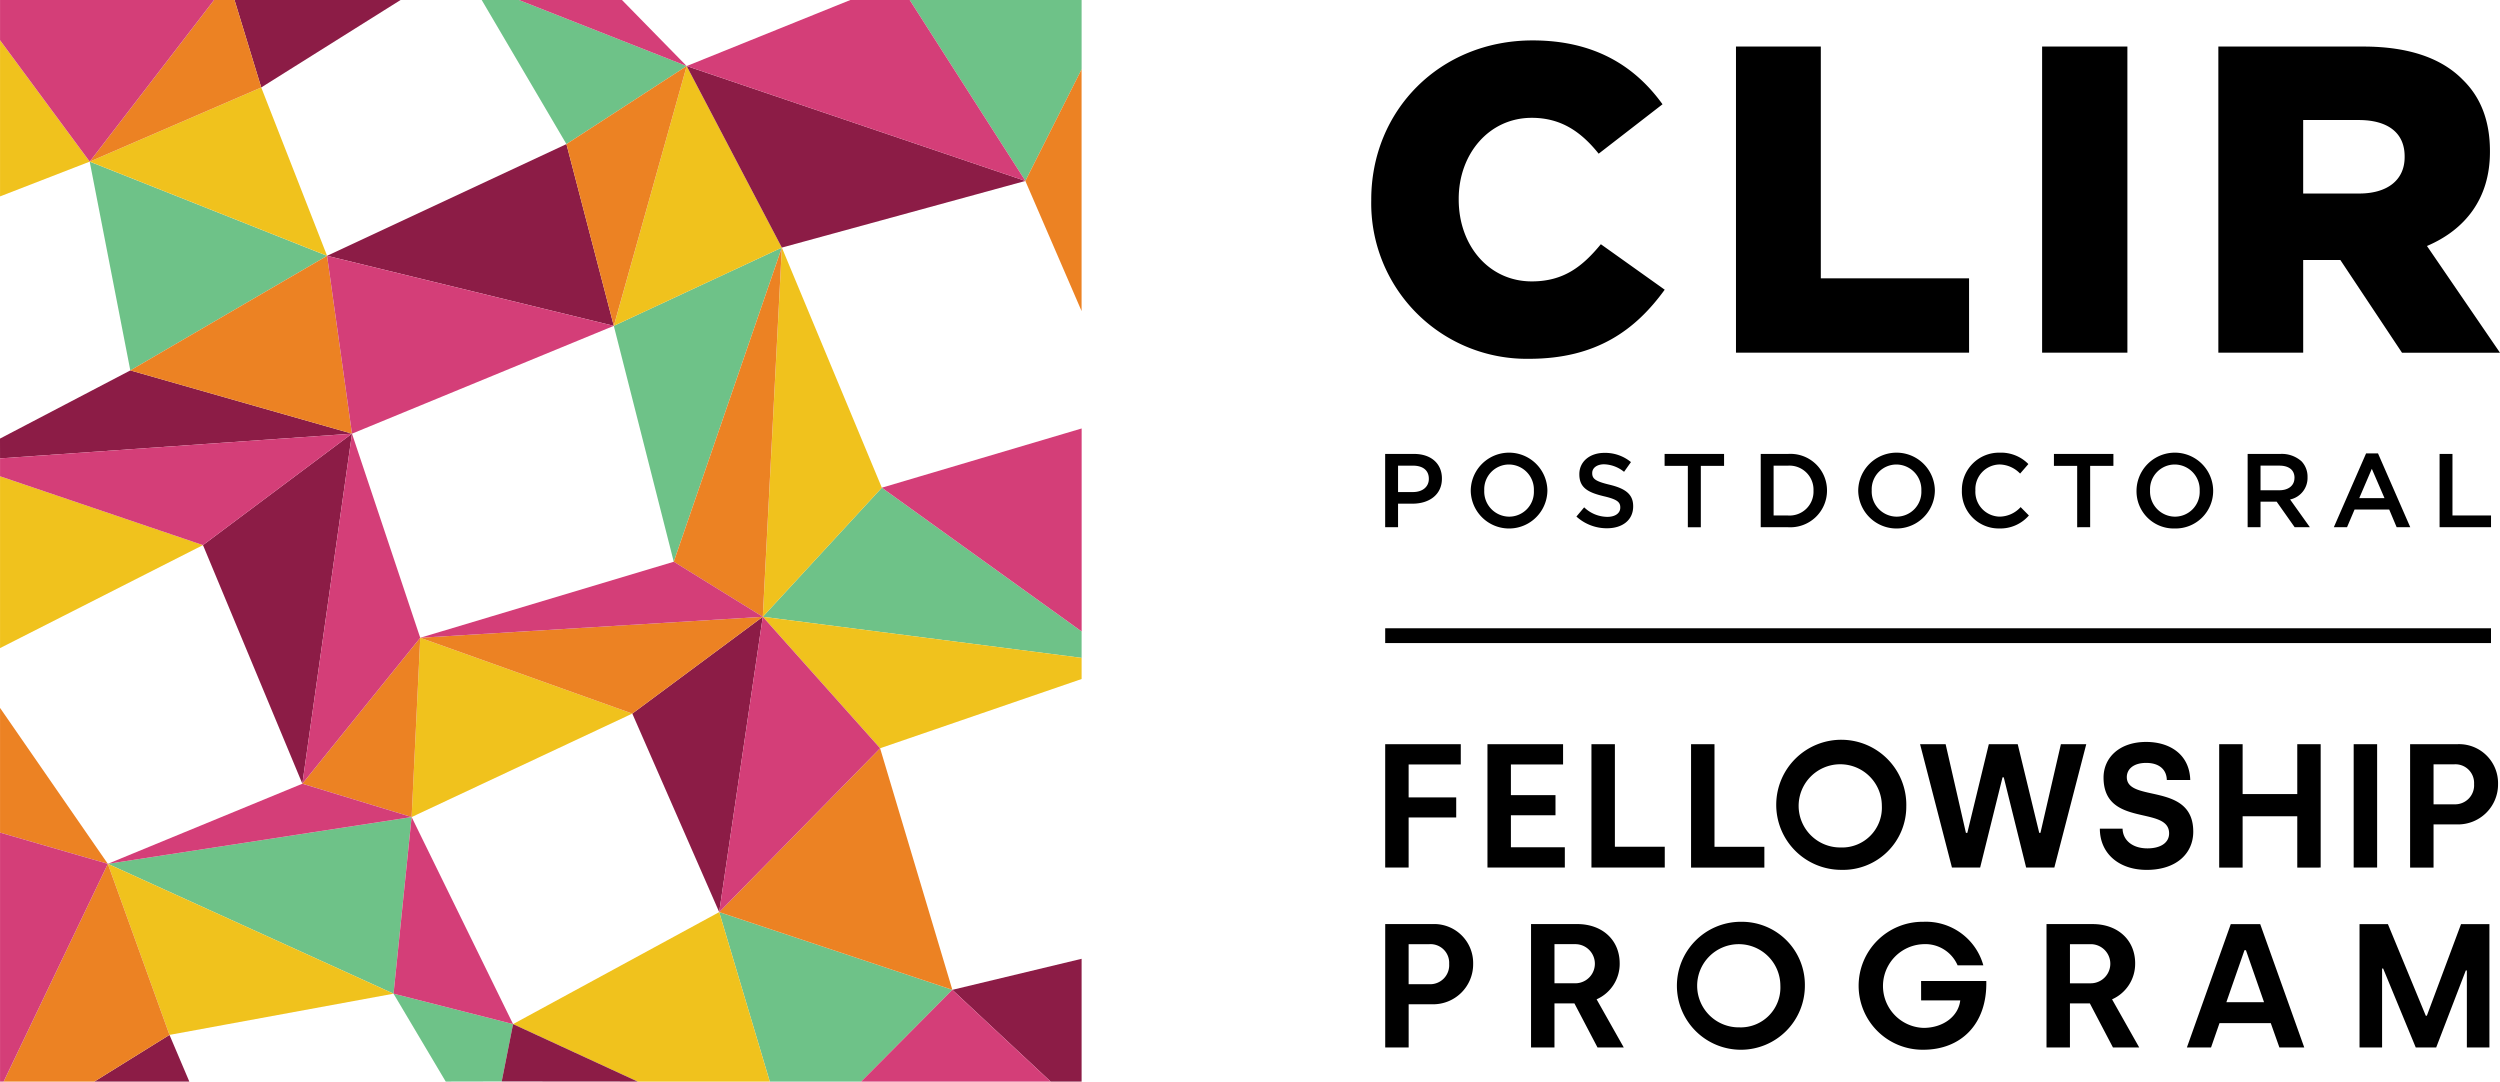 <svg xmlns="http://www.w3.org/2000/svg" viewBox="0 0 345.051 149.28"><defs><style>.cls-1{fill:#6ec288;}.cls-2{fill:#f0c21d;}.cls-3{fill:#8c1c46;}.cls-4{fill:#ec8223;}.cls-5{fill:#d43e78;}</style></defs><g id="Layer_2" data-name="Layer 2"><g id="Layer_1-2" data-name="Layer 1"><path class="cls-1" d="M45.144,35.309l-32.763-13,5.606,28.821ZM61.52,149.28l7.725-.016,1.569-7.918-16.5-4.2ZM14.882,119.225l39.436,17.923,2.494-24.378ZM121.707,67.312,105.278,85.13l44.007,5.67V87.154ZM84.717,44.974l8.276,32.559,14.915-43.36ZM71.613,0H66.485L78.179,19.888l16.6-10.771Zm77.672,9.568V0H125.552l15.972,24.976ZM106.247,149.28h12.61l12.588-12.662-32.181-10.73Z"></path><path class="cls-2" d="M36.056,12.07,12.381,22.305l32.763,13ZM.005,65.737V89.451l28.01-14.217Zm23.387,77.1,30.926-5.688L14.882,119.225ZM105.278,85.13l16.194,18.144,27.813-9.557V90.8ZM58,88.024,56.812,112.77,87.27,98.489Zm26.722-43.05,23.191-10.8L94.774,9.117Zm23.191-10.8-2.63,50.957,16.429-17.818ZM70.814,141.346l17.2,7.934h18.234l-6.983-23.392ZM.005,5.549V27.108l12.376-4.8Z"></path><path class="cls-3" d="M69.245,149.264l18.768.016-17.2-7.934Zm-27.516-41.1,6.852-48.314L28.015,75.234ZM0,60.534l.005,2.732,48.576-3.411L17.987,51.126Zm99.264,65.354,6.014-40.758L87.27,98.489ZM84.717,44.974,78.179,19.888,45.144,35.309ZM94.774,9.117l13.134,25.056,33.616-9.2Zm36.671,127.5,13.564,12.662h4.276V132.333ZM13.02,149.28H26.131l-2.739-6.444ZM55.287,0H32.368l3.688,12.07Z"></path><path class="cls-4" d="M86.378,86.287,58,88.024,87.27,98.489,105.278,85.13Zm12.886,39.6,32.181,10.73-9.973-33.344ZM92.993,77.533l12.285,7.6,2.63-50.957ZM94.774,9.117,78.179,19.888l6.538,25.086ZM56.812,112.77,58,88.024,41.729,108.169ZM48.581,59.855,45.144,35.309,17.987,51.126Zm100.7-50.287-7.761,15.408,7.761,17.96ZM.005,114.917l14.877,4.308L.005,97.705ZM.5,149.28H13.02l10.372-6.444-8.51-23.611ZM32.368,0H29.544L12.381,22.305,36.056,12.07Z"></path><path class="cls-5" d="M56.812,112.77l-15.083-4.6L14.882,119.225Zm-15.083-4.6L58,88.024,48.581,59.855ZM.005,65.737l28.01,9.5L48.581,59.855.005,63.266Zm121.467,37.537L105.278,85.13l-6.014,40.758ZM58,88.024l47.283-2.894-12.285-7.6Zm63.712-20.712,27.578,19.842V59.137ZM125.552,0h-8.189L94.774,9.117l46.75,15.859ZM45.144,35.309l3.437,24.546L84.717,44.974Zm25.67,106.037-14-28.576-2.494,24.378Zm48.043,7.934h26.152l-13.564-12.662Zm-118.852,0H.5l14.383-30.055L.005,114.917ZM29.544,0H.005V5.549L12.381,22.305Zm56.3,0H71.613L94.774,9.117Z"></path><path d="M300.162,72.941a5.183,5.183,0,0,0,5.3-5.231v-.029a5.29,5.29,0,0,0-10.579.029v.029A5.134,5.134,0,0,0,300.162,72.941Zm-3.411-5.26a3.418,3.418,0,0,1,3.411-3.57,3.467,3.467,0,0,1,3.439,3.6v.029a3.418,3.418,0,0,1-3.41,3.569,3.465,3.465,0,0,1-3.44-3.6Zm-8.267,5.087V64.3h3.209V62.652h-8.209V64.3h3.208v8.469ZM252.165,67.71v-.029a5.042,5.042,0,0,0-5.376-5.029h-3.773V72.768h3.773A5.065,5.065,0,0,0,252.165,67.71Zm-1.865.029a3.3,3.3,0,0,1-3.511,3.41h-1.995V64.27h1.995a3.32,3.32,0,0,1,3.511,3.44Zm16.751-.029v-.029a5.29,5.29,0,0,0-10.579.029v.029a5.29,5.29,0,0,0,10.579-.029Zm-8.715,0v-.029a3.419,3.419,0,0,1,3.411-3.57,3.466,3.466,0,0,1,3.439,3.6v.029a3.418,3.418,0,0,1-3.41,3.569A3.466,3.466,0,0,1,258.336,67.71Zm12.443.029a5.088,5.088,0,0,0,5.145,5.2,5.215,5.215,0,0,0,4.105-1.792l-1.141-1.156a3.969,3.969,0,0,1-2.906,1.315,3.42,3.42,0,0,1-3.337-3.6v-.029a3.4,3.4,0,0,1,3.337-3.57,4.025,4.025,0,0,1,2.833,1.258l1.142-1.315A5.275,5.275,0,0,0,276,62.478a5.121,5.121,0,0,0-5.219,5.232Zm-57.207-.029v-.029a5.29,5.29,0,0,0-10.579.029v.029a5.29,5.29,0,0,0,10.579-.029Zm-8.715,0v-.029a3.419,3.419,0,0,1,3.411-3.57,3.466,3.466,0,0,1,3.439,3.6v.029a3.418,3.418,0,0,1-3.41,3.569A3.466,3.466,0,0,1,204.857,67.71Zm131.855-5.058V72.768h7.1V71.149H338.49v-8.5ZM221.84,71.337a4.659,4.659,0,0,1-3.193-1.315l-1.069,1.272a6.229,6.229,0,0,0,4.22,1.618c2.123,0,3.613-1.127,3.613-3.02v-.029c0-1.676-1.114-2.442-3.253-2.962-1.936-.463-2.4-.81-2.4-1.59v-.029c0-.665.607-1.2,1.648-1.2a4.594,4.594,0,0,1,2.746,1.04l.953-1.344a5.6,5.6,0,0,0-3.67-1.272c-2.008,0-3.454,1.2-3.454,2.934v.029c0,1.864,1.214,2.5,3.367,3.02,1.879.434,2.283.824,2.283,1.546v.029C223.632,70.831,222.939,71.337,221.84,71.337Zm96.647-5.462v-.029a3.059,3.059,0,0,0-.838-2.183,4.08,4.08,0,0,0-2.919-1.011h-4.51V72.768H312V69.242h2.226l2.485,3.526h2.1l-2.731-3.83A3.034,3.034,0,0,0,318.487,65.875Zm-1.806.1c0,1.026-.81,1.691-2.082,1.691H312v-3.4h2.587c1.315,0,2.1.593,2.1,1.677ZM229.749,64.3h3.208v8.469h1.792V64.3h3.208V62.652h-8.208ZM329.76,70.325l1.027,2.443h1.879L328.214,62.58h-1.647l-4.451,10.188h1.821l1.04-2.443Zm-2.4-5.621,1.749,4.047h-3.484Zm-134.4,4.813h2.008c2.225,0,4.046-1.186,4.046-3.454v-.029c0-2.038-1.487-3.382-3.844-3.382h-3.989V72.768h1.779Zm0-5.247h2.066c1.329,0,2.183.622,2.183,1.807v.029c0,1.055-.838,1.806-2.183,1.806h-2.066Zm78.81-25.854H251.31V6.424H239.6V48.677h32.173Zm46.115-2.534h5.13l8.511,12.8h13.522L334.97,33.951c5.252-2.234,8.693-6.519,8.693-12.978v-.121c0-4.165-1.268-7.425-3.743-9.839-2.836-2.9-7.3-4.588-13.762-4.588h-19.98V48.679h11.71Zm0-19.316h7.666c3.924,0,6.338,1.69,6.338,5.01V21.7c0,3.078-2.294,5.01-6.278,5.01h-7.726ZM211.05,49.522c9.357,0,14.729-4.044,18.713-9.537l-8.813-6.278c-2.535,3.079-5.131,5.131-9.537,5.131-5.916,0-10.081-4.95-10.081-11.288v-.121c0-6.157,4.166-11.167,10.081-11.167,4.044,0,6.821,1.932,9.236,4.95l8.812-6.821c-3.742-5.191-9.3-8.813-17.927-8.813-12.8,0-22.274,9.658-22.274,21.972v.12A21.456,21.456,0,0,0,211.05,49.522Zm82.573-43.1h-11.77V48.678h11.771Zm50.186,80.29H191.185v2.047H343.809Zm-15.717,16h-3.236v17.026h3.236ZM317.07,109.6h-7.542v-6.884h-3.235v17.026h3.235v-7.077h7.542v7.077H320.3V102.718H317.07ZM233.4,102.718v17.026h10.118v-2.87h-6.883V102.718Zm74.493,24.828-6.057,17.027h3.332l1.167-3.357h7.079l1.191,3.357h3.429l-6.08-17.027Zm-.609,10.775,2.5-7.175h.2l2.5,7.175Zm-13.741-31.055c0-1.07.875-1.969,2.675-1.969,1.824,0,2.821.948,2.846,2.359H302.3c-.1-3.552-2.846-5.254-6.081-5.254-3.746,0-5.887,2.213-5.887,4.913,0,6.957,9.049,3.818,9.049,7.711,0,1.288-1.168,2.067-2.992,2.067-2.141,0-3.405-1.191-3.429-2.724h-3.138c0,3.381,2.578,5.692,6.47,5.692,4.086,0,6.422-2.262,6.422-5.279C302.714,107.9,293.544,110.818,293.544,107.266Zm41.412,32.928h-.146l-5.229-12.648h-3.916v17.027h3.113v-10.9h.146l4.5,10.9h2.821l4.087-10.63h.146v10.63h3.113V127.546h-3.916Zm4.135-37.476h-6.446v17.026h3.236v-5.959h3.21a5.522,5.522,0,0,0,5.692-5.57A5.378,5.378,0,0,0,339.091,102.718Zm-.34,8.294h-2.87v-5.521h2.87a2.578,2.578,0,0,1,2.723,2.724A2.623,2.623,0,0,1,338.751,111.012Zm-137.132-5.5v-2.8H191.185v17.026h3.235v-6.907h6.567v-2.773H194.42v-4.549Zm21.27-2.8h-3.236v17.026h10.119v-2.87h-6.883Zm.661,30.252c0-3.21-2.383-5.424-5.862-5.424h-6.372v17.027h3.234v-6.082H217.3l3.187,6.082h3.624l-3.747-6.641A5.353,5.353,0,0,0,223.55,132.97Zm-6.1,2.749h-2.9v-5.4H217.4a2.7,2.7,0,1,1,.05,5.4Zm-1.471-18.771h-7.442V112.52h6.154v-2.773h-6.154v-4.232h7.2v-2.8H205.3v17.026h10.678Zm-18.344,10.6h-6.446v17.027h3.235v-5.96h3.211a5.521,5.521,0,0,0,5.691-5.57A5.379,5.379,0,0,0,197.631,127.546Zm-.34,8.294H194.42v-5.521h2.871a2.578,2.578,0,0,1,2.723,2.724A2.623,2.623,0,0,1,197.291,135.84Zm65.815-24.608a8.977,8.977,0,1,0-9,8.829A8.727,8.727,0,0,0,263.106,111.232Zm-8.976,5.739a5.742,5.742,0,1,1,5.6-5.739A5.488,5.488,0,0,1,254.13,116.971Zm-14,10.259a8.831,8.831,0,1,0,8.976,8.83A8.7,8.7,0,0,0,240.131,127.23Zm0,14.57a5.742,5.742,0,1,1,5.594-5.74A5.49,5.49,0,0,1,240.131,141.8Zm47.813-39.082h-3.5l-2.822,12.235h-.17l-2.967-12.235h-3.99l-2.967,12.235h-.194l-2.8-12.235h-3.527l4.4,17.026H273.3l3.09-12.453h.17l3.089,12.453h3.892Zm-22.793,35.361h5.4c-.243,2.164-2.311,3.794-5.084,3.794a5.781,5.781,0,0,1-.024-11.554,4.855,4.855,0,0,1,4.743,2.919h3.552a8.22,8.22,0,0,0-8.3-6.008,8.83,8.83,0,1,0,.024,17.659c5.108,0,8.83-3.454,8.685-9.486h-9Zm29.543-5.109c0-3.21-2.383-5.424-5.862-5.424H282.46v17.027h3.234v-6.082h2.749l3.187,6.082h3.624l-3.747-6.641A5.353,5.353,0,0,0,294.694,132.97Zm-6.105,2.749h-2.895v-5.4h2.846a2.7,2.7,0,1,1,.049,5.4Z"></path></g></g></svg>